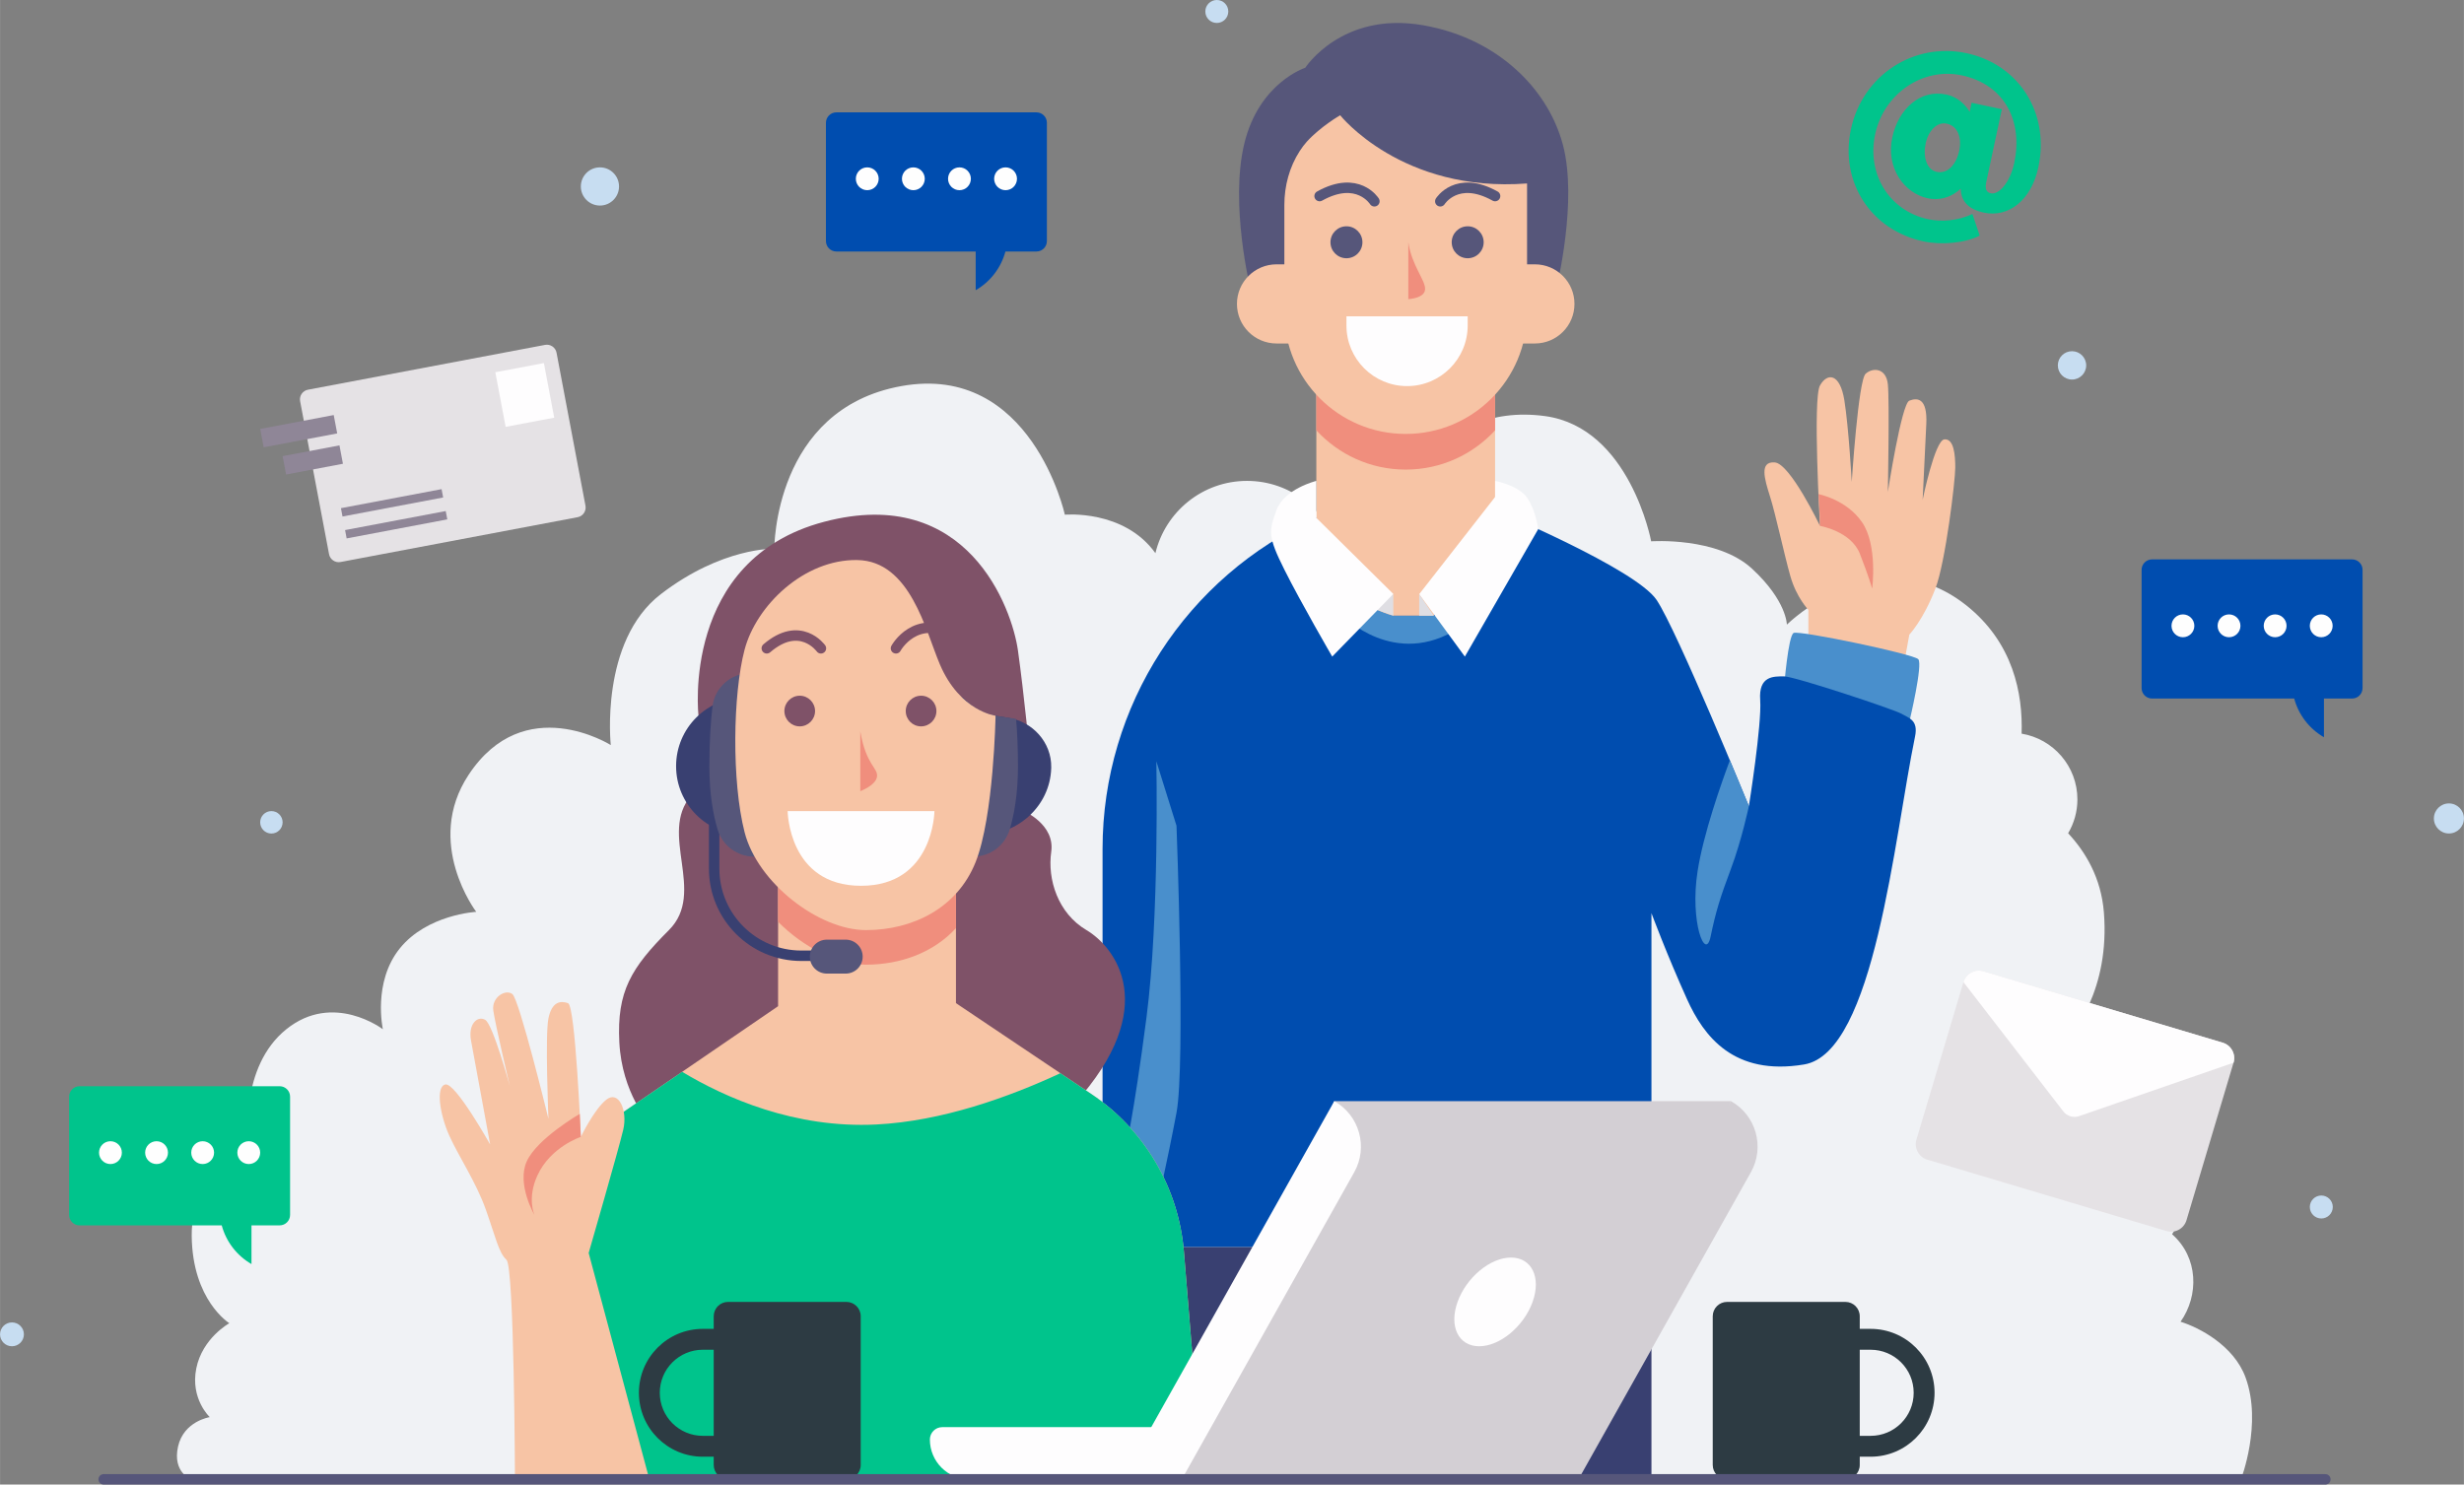 <?xml version="1.0" encoding="UTF-8"?>
<!DOCTYPE svg PUBLIC "-//W3C//DTD SVG 1.1//EN" "http://www.w3.org/Graphics/SVG/1.1/DTD/svg11.dtd">
<!-- Creator: CorelDRAW -->
<svg xmlns="http://www.w3.org/2000/svg" xml:space="preserve" width="8.03in" height="4.839in" version="1.1" shape-rendering="geometricPrecision" text-rendering="geometricPrecision" image-rendering="optimizeQuality" fill-rule="evenodd" clip-rule="evenodd"
viewBox="0 0 17534.54 10566.98"
 xmlns:xlink="http://www.w3.org/1999/xlink"
 xmlns:xodm="http://www.corel.com/coreldraw/odm/2003">
 <rect x="0" y="0" width="17534.54" height="10566.98" fill="#808080" stroke="none"/>
 <g id="Layer_x0020_1">
  <g id="_2011674226112">
   <path fill="#F0F2F5" fill-rule="nonzero" d="M15980.6 9805.53c-83.52,-229.05 -331.32,-356.5 -462.89,-397.53 131.54,-186.07 127.94,-457.04 -60.2,-622.78 107.15,-165.6 180.22,-415.27 44.28,-734.71 -83.28,-195.78 -231.93,-294.23 -370.6,-343.46 11.43,-40.85 17.74,-83.86 17.74,-128.38 0,-192.93 -114.83,-358.71 -279.66,-433.71 70.33,-159.17 124.95,-376.18 102.84,-651.39 -19.59,-244 -129.72,-428.68 -254.46,-562.47 41.71,-70.66 66.03,-152.8 66.03,-240.79 0,-235.75 -171.9,-430.89 -397.1,-468.16 9.49,-282.88 -58.63,-650.48 -398.38,-916.98 -631.43,-495.23 -1272.18,140.97 -1272.18,140.97 0,0 0,-168.82 -247.61,-397.86 -247.64,-229.05 -718.11,-195.18 -718.11,-195.18 0,0 -150.44,-808.98 -755.27,-891.3 -796,-108.34 -1091.08,668.59 -1091.08,668.59 0,0 -163.23,129.93 -384.73,279.72 -80.1,-281.06 -338.2,-487.09 -644.99,-487.09 -316.58,0 -581.26,219.47 -651.99,514.36 -224.11,-312.76 -644.42,-273.66 -644.42,-273.66 0,0 -238.33,-1082.62 -1163.83,-915.47 -908.86,164.12 -903.82,1157.63 -903.82,1157.63 0,0 -371.45,-12.38 -807.86,323.46 -436.44,335.84 -355.97,1074.03 -355.97,1074.03 0,0 -615.56,-388.58 -1012.01,212.06 -319.46,484.03 54.51,975.04 54.51,975.04 0,0 -348.7,18.56 -543.72,259.98 -194.99,241.46 -120.71,575.75 -120.71,575.75 0,0 -352.86,-269.3 -687.15,0 -334.29,269.27 -269.3,789.3 -269.3,789.3 0,0 -408.57,222.86 -403.93,681.6 4.64,458.76 267.72,621.51 267.72,621.51 0,0 -191.89,105.24 -235.24,321.92 -43.34,216.67 95.96,346.66 95.96,346.66 0,0 -185.7,27.88 -225.96,210.5 -40.24,182.61 92.87,232.14 92.87,232.14l14588.15 0c0,0 153.52,-394.04 33.08,-724.3z"/>
   <path fill="#F7C4A5" fill-rule="nonzero" d="M12869.15 4519.99l0 -179.22c0,0 -84.53,-86.68 -127.84,-238.33 -43.34,-151.67 -105.24,-442.63 -145.49,-569.52 -40.24,-126.93 -75.91,-249.62 34.06,-241.46 109.94,8.16 321.89,451.91 321.89,451.91 0,0 -52.62,-906.92 0,-999.79 52.62,-92.83 142.4,-86.65 173.34,105.24 30.97,191.93 52.62,581.94 52.62,581.94 0,0 46.43,-724.3 99.06,-770.74 52.62,-46.43 145.49,-40.24 157.86,74.28 12.37,114.52 0,767.64 0,767.64 0,0 97.15,-628.34 152.86,-650.03 55.72,-21.66 129.99,-21.66 120.72,167.15 -9.29,188.83 -25.96,538.59 -25.96,538.59 0,0 86.68,-424.07 154.77,-430.26 68.09,-6.19 77.4,111.43 77.4,201.2 0,89.78 -68.49,672.41 -142.4,863.58 -86.04,222.53 -184.53,325.01 -184.53,325.01l-45.16 248.16c0,0 -601.07,-163.63 -673.19,-245.37z"/>
   <path fill="#498FCC" fill-rule="nonzero" d="M12696 4893.8c0,0 28.99,-368.57 68.27,-388.49 39.27,-19.96 853.23,149.67 886.92,186.89 33.73,37.21 -60.69,432.97 -60.69,432.97 0,0 -804.85,-105.85 -894.5,-231.37z"/>
   <path fill="#004DAF" fill-rule="nonzero" d="M9367.41 3686.11l0 0c-926.06,418 -1521.34,1339.77 -1521.34,2355.78l0 2835.03 3906.28 0 0 -2377.17c0,0 109.19,294.23 253.37,613.14 118.77,262.72 331.63,547.6 833.06,464.02 501.44,-83.56 640.74,-1615.76 789.3,-2333.87 24.14,-116.59 -41.24,-130.71 -96.45,-162.57 -55.17,-31.87 -761.37,-266.04 -835.64,-266.04 -74.28,0 -182.2,-4.74 -169.82,168.62 12.37,173.33 -80.5,755.24 -80.5,755.24 0,0 -507.63,-1244.29 -656.19,-1467.15 -148.58,-222.86 -1149.92,-640.74 -1149.92,-640.74l-1272.17 55.71z"/>
   <path fill="#498FCC" fill-rule="nonzero" d="M8228.9 5418.71l143.37 458.88c0,0 65,1699.31 0,2042.88 -65,343.58 -143.37,687.18 -143.37,687.18l-223.35 -405.96c0,0 60.3,-244.06 153.14,-959.08 92.87,-715.03 70.21,-1823.91 70.21,-1823.91z"/>
   <path fill="#498FCC" fill-rule="nonzero" d="M9554.7 4382.57c0,0 371.42,383.82 829.51,86.65 458.13,-297.14 -181.06,-86.65 -181.06,-86.65l-287.87 0 -168.21 -72.34 -192.37 72.34z"/>
   <path fill="#F7C4A5" fill-rule="nonzero" d="M9367.41 2581.11l0 1104.99 135.91 334.96c72.54,178.79 225.25,312.79 411.96,361.5l287.87 0 436.44 -752.18 0 -1049.28 -1272.17 0z"/>
   <path fill="#56567A" fill-rule="nonzero" d="M8898.49 2054.89c0,0 -148.59,-600.5 -43.35,-1033.82 105.25,-433.35 433.35,-538.59 433.35,-538.59 0,0 259.98,-402.38 835.73,-303.36 575.72,99.06 940.98,510.54 1015.25,930.06 74.28,419.52 -74.27,989.05 -74.27,989.05l-2166.72 -43.34z"/>
   <path fill="#F7C4A5" fill-rule="nonzero" d="M10922.81 2444.9l-176.43 0 0 -563.34 176.43 0c155.56,0 281.67,126.11 281.67,281.67l0 0c0,155.56 -126.11,281.68 -281.67,281.68z"/>
   <path fill="#F7C4A5" fill-rule="nonzero" d="M9084.19 2444.9l176.43 0 0 -563.34 -176.43 0c-155.56,0 -281.67,126.11 -281.67,281.67l0 0c0,155.56 126.11,281.68 281.67,281.68z"/>
   <path fill="#F08E7D" fill-rule="nonzero" d="M10639.58 3062.93l0 -481.81 -1272.17 0 0 481.81c157.86,171.84 384.36,279.61 636.07,279.61l0.03 0c251.71,0 478.24,-107.77 636.07,-279.61z"/>
   <path fill="#F7C4A5" fill-rule="nonzero" d="M10867.09 1305.84l0 919.29c0,476.96 -386.64,863.61 -863.57,863.61l-0.03 0c-476.93,0 -863.57,-386.64 -863.57,-863.61l0 -765.64c0,-136.12 35.79,-270.96 109.88,-385.13 15.71,-24.2 32.78,-47.19 51.08,-67.24 97.5,-106.79 236.14,-186.83 236.14,-186.83 0,0 438.63,553.64 1330.07,485.55z"/>
   <polygon fill="#394071" fill-rule="nonzero" points="8228.9,10529.83 11752.35,10529.83 11752.35,8876.92 8228.9,8876.92 "/>
   <path fill="#7F5268" fill-rule="nonzero" d="M4620.76 7994.78c0,0 -194.98,-213.58 -213.57,-575.74 -18.56,-362.14 83.58,-529.29 352.87,-798.58 269.27,-269.3 -76.37,-685.78 157.84,-956.44 234.24,-270.66 52.53,-570.9 52.53,-570.9 0,0 -126.81,-1109.84 894.63,-1379.14 1021.47,-269.3 1337.17,617 1378.97,916.71 41.79,299.75 88.23,751.65 88.23,822.84 0,71.19 -46.43,319.86 -46.43,319.86 0,0 222.86,94.9 194.99,289.92 -27.84,194.99 46.43,436.45 250.73,557.15 204.27,120.72 536.93,547.88 -84.4,1235.02 -621.33,687.15 -3026.39,139.3 -3026.39,139.3z"/>
   <path fill="#F7C4A5" fill-rule="nonzero" d="M5536.96 6214.98l0 947.16 -1091.76 746.99c-386.7,264.59 -627.64,694.64 -651.33,1162.62l-73.83 1458.07 4837.96 0 -132.85 -1619.63c-37.34,-455.25 -279.97,-868.7 -659.21,-1123.29l-963 -646.44 0 -984.29 -1265.99 58.81z"/>
   <path fill="#F08E7D" fill-rule="nonzero" d="M5536.99 6561.62c178.85,179.77 420.94,304.91 625.24,304.91 245.88,0 481.45,-85.74 640.71,-260.26l0 -389.74 -1265.95 58.81 0 286.28z"/>
   <path fill="#00C48C" fill-rule="nonzero" d="M8425.16 8910.2c-37.34,-455.25 -279.97,-868.7 -659.21,-1123.29l-220.08 -147.7c-368.9,171.33 -843.1,341.24 -1309.35,364.86 -582.64,29.48 -1077.35,-191.41 -1382.18,-374.87l-409.14 279.94c-386.7,264.59 -627.64,694.64 -651.33,1162.62l-73.83 1458.07 4837.96 0 -132.85 -1619.63z"/>
   <path fill="#F7C4A5" fill-rule="nonzero" d="M4620.76 10529.83l-431.79 -1611.11c0,0 213.58,-738.22 246.1,-877.53 32.48,-139.28 -33.33,-283.21 -120.72,-213.55 -87.41,69.64 -181.1,264.63 -181.1,264.63 0,0 -38.67,-933.21 -91.3,-951.81 -52.62,-18.56 -114.53,-12.37 -139.3,108.34 -24.75,120.72 0,715.03 0,715.03 0,0 -207.39,-851.2 -256.89,-888.36 -49.53,-37.16 -148.01,23.48 -135.63,116.35 12.37,92.83 117.04,536.77 117.04,536.77 0,0 -119.31,-437.41 -174.51,-469.29 -55.18,-31.88 -122.62,29.76 -100.97,147.37 21.68,117.62 136.21,739.77 136.21,739.77 0,0 -247.65,-442.63 -318.82,-427.13 -71.19,15.47 -37.88,216.83 27.12,362.32 65,145.46 190.56,331.02 260.23,526.55 69.64,195.5 91.87,308.18 147.58,359.26 55.72,51.08 60.33,1562.4 60.33,1562.4l956.43 0z"/>
   <path fill="#394071" fill-rule="nonzero" d="M5535.42 5942.59l-235.24 0c-270.09,0 -489.06,-218.98 -489.06,-489.06l0 0c0,-270.09 218.98,-489.05 489.06,-489.05l235.24 0 0 978.11z"/>
   <path fill="none" fill-rule="nonzero" stroke="#394071" stroke-width="74.29" stroke-miterlimit="10" d="M5081.96 5807.05l0 375.42c0,342.75 277.88,620.6 620.6,620.6l184.22 0"/>
   <path fill="#56567A" fill-rule="nonzero" d="M5338.88 4791.13l0 0c-137.37,0 -253.19,102.55 -268.99,238.96 -12.07,104.42 -21.96,244.58 -21.96,423.43 0,200.23 27.78,348.43 59.05,451.79 34.58,114.22 139.88,192.05 259.23,192.05l71.73 0 -99.05 -1306.23z"/>
   <path fill="#394071" fill-rule="nonzero" d="M7084.62 5094.48c-92.65,-12.41 -170.73,-65.33 -233.6,-130.01l-94.51 0 0 978.11 221.65 0c265.81,0 493.28,-206.39 502.39,-472.05 0.09,-2.82 0.15,-5.61 0.21,-8.43 3.06,-177.21 -132.18,-326.65 -307.48,-352.97 -53.5,-8.04 -88.66,-14.65 -88.66,-14.65z"/>
   <path fill="#56567A" fill-rule="nonzero" d="M7084.62 5094.48c-55.26,-7.4 -105.27,-29.33 -150.04,-59.44l-80.56 1062.29 71.73 0c119.35,0 224.66,-77.8 259.23,-192.01 31.27,-103.39 59.06,-251.56 59.06,-451.79 0,-133.17 -5.49,-244.82 -13.28,-336.29 -84.31,-11.13 -146.13,-22.75 -146.13,-22.75z"/>
   <path fill="#F7C4A5" fill-rule="nonzero" d="M7084.62 5094.48c0,0 -12.37,718.09 -142.37,1043.1 -130.02,325.01 -445.72,482.87 -780.01,482.87 -334.29,0 -770.74,-334.29 -863.61,-696.46 -92.83,-362.14 -83.56,-984.28 0,-1300.01 83.59,-315.73 424.07,-643.81 801.7,-637.62 377.61,6.19 485.82,502.77 588.09,742.86 142.39,334.28 396.19,365.25 396.19,365.25z"/>
   <path fill="#56567A" fill-rule="nonzero" d="M6018.29 6929.97l-134.63 0c-66.66,0 -120.71,-54.04 -120.71,-120.71l0 0c0,-66.66 54.04,-120.72 120.71,-120.72l134.63 0c66.66,0 120.72,54.05 120.72,120.72l0 0c0,66.66 -54.05,120.71 -120.72,120.71z"/>
   <path fill="#F08E7D" fill-rule="nonzero" d="M6121.99 5205.91l0 425.59c0,0 112.19,-41.79 119.16,-104.46 6.98,-62.69 -78.16,-80.49 -119.16,-321.13z"/>
   <path fill="#FEFDFE" fill-rule="nonzero" d="M5605.08 5773.38l1044.64 0c0,0 -4.64,531.68 -522.31,531.68 -517.69,0 -522.33,-531.68 -522.33,-531.68z"/>
   <path fill="none" fill-rule="nonzero" stroke="#7F5268" stroke-width="74.29" stroke-linecap="round" stroke-miterlimit="10" d="M5841.86 4614.71c0,0 -146.77,-204.84 -385.37,0"/>
   <path fill="none" fill-rule="nonzero" stroke="#7F5268" stroke-width="74.29" stroke-linecap="round" stroke-miterlimit="10" d="M6375.78 4614.71c0,0 139.3,-256.37 427.16,-91.05"/>
   <path fill="#7F5268" fill-rule="nonzero" d="M5800.07 5061.19c0,60.26 -48.83,109.13 -109.09,109.13 -60.27,0 -109.13,-48.87 -109.13,-109.13 0,-60.23 48.86,-109.09 109.13,-109.09 60.26,0 109.09,48.86 109.09,109.09z"/>
   <path fill="#7F5268" fill-rule="nonzero" d="M6663.68 5061.19c0,60.26 -48.86,109.13 -109.13,109.13 -60.27,0 -109.09,-48.87 -109.09,-109.13 0,-60.23 48.82,-109.09 109.09,-109.09 60.27,0 109.13,48.86 109.13,109.09z"/>
   <path fill="none" fill-rule="nonzero" stroke="#56567A" stroke-width="74.29" stroke-linecap="round" stroke-miterlimit="10" d="M9780.65 1432.74c0,0 -117.66,-188.81 -390.01,-37.16"/>
   <path fill="none" fill-rule="nonzero" stroke="#56567A" stroke-width="74.29" stroke-linecap="round" stroke-miterlimit="10" d="M10249.58 1432.74c0,0 117.61,-188.81 390,-37.16"/>
   <path fill="#56567A" fill-rule="nonzero" d="M9695.51 1724.48c0,62.81 -50.92,113.73 -113.77,113.73 -62.81,0 -113.73,-50.92 -113.73,-113.73 0,-62.84 50.92,-113.76 113.73,-113.76 62.85,0 113.77,50.92 113.77,113.76z"/>
   <path fill="#56567A" fill-rule="nonzero" d="M10558.33 1724.48c0,62.81 -50.92,113.73 -113.76,113.73 -62.81,0 -113.74,-50.92 -113.74,-113.73 0,-62.84 50.93,-113.76 113.74,-113.76 62.84,0 113.76,50.92 113.76,113.76z"/>
   <path fill="#F08E7D" fill-rule="nonzero" d="M10022.08 1724.48l0 404.69c0,0 114.98,-4.75 119.41,-68.93 4.39,-64.15 -94.67,-167.85 -119.41,-335.75z"/>
   <path fill="#FEFDFE" fill-rule="nonzero" d="M9581.74 2251.45l862.82 0 0 65.39c0,238.24 -193.14,431.41 -431.38,431.41l-0.03 0c-238.24,0 -431.42,-193.17 -431.42,-431.41l0 -65.39z"/>
   <path fill="#F08E7D" fill-rule="nonzero" d="M12951.76 3743.37c0,0 220.71,37.15 283.7,198.11 62.99,160.96 87.74,247.61 87.74,247.61 0,0 40.24,-306.42 -71.19,-470.47 -111.43,-164.06 -311.42,-201.51 -311.42,-201.51 0,0 11.16,136.51 11.16,226.26z"/>
   <path fill="#F08E7D" fill-rule="nonzero" d="M4133.26 8092.27c0,0 -215.16,70.27 -308.76,273.94 -76.16,165.77 -20.9,283.21 -20.9,283.21 0,0 -129.2,-221.17 -54.92,-383.67 74.31,-162.48 376.81,-337.15 376.81,-337.15l7.76 163.66z"/>
   <path fill="#FEFDFE" fill-rule="nonzero" d="M10099.44 4229.34l325.02 444.18 522 -907.34c0,0 -17.47,-135.79 -79.37,-223.99 -61.9,-88.23 -227.5,-119.17 -227.5,-119.17l0 114.53 -540.14 691.79z"/>
   <polygon fill="#DFDEE3" fill-rule="nonzero" points="9915.28,4227.79 9915.28,4382.57 9781.5,4335.22 "/>
   <polygon fill="#DFDEE3" fill-rule="nonzero" points="10099.44,4229.34 10099.44,4382.57 10203.15,4382.57 "/>
   <path fill="#FEFDFE" fill-rule="nonzero" d="M9915.28 4227.79l-547.87 -541.69 0 -263.08c0,0 -227.5,55.72 -283.22,207.37 -55.71,151.67 -61.9,188.83 55.72,424.07 117.61,235.24 340.57,619.06 340.57,619.06l434.8 -445.73z"/>
   <path fill="#2D3B43" fill-rule="nonzero" d="M5001.49 10220.3l151.66 0 0 -612.87 -151.66 0c-84.63,0 -161.27,34.3 -216.71,89.74 -55.44,55.44 -89.74,132.06 -89.74,216.7 0,84.63 34.3,161.25 89.74,216.7 55.44,55.44 132.07,89.74 216.71,89.74zm225.95 148.58l-225.95 0c-125.62,0 -239.4,-50.93 -321.75,-133.28 -82.34,-82.35 -133.28,-196.11 -133.28,-321.74 0,-125.62 50.94,-239.39 133.28,-321.74 82.35,-82.35 196.12,-133.28 321.75,-133.28l300.24 0 0 910.03 -74.29 0z"/>
   <path fill="#2D3B43" fill-rule="nonzero" d="M6022.93 10529.83l-841.92 0c-56.41,0 -102.15,-45.74 -102.15,-102.15l0 -1058.6c0,-56.42 45.74,-102.15 102.15,-102.15l841.92 0c56.42,0 102.15,45.73 102.15,102.15l0 1058.6c0,56.41 -45.74,102.15 -102.15,102.15z"/>
   <path fill="#2D3B43" fill-rule="nonzero" d="M13312.05 10368.88l-300.25 0 0 -910.03 300.25 0c125.62,0 239.39,50.93 321.74,133.28 82.34,82.35 133.28,196.11 133.28,321.74 0,125.62 -50.94,239.39 -133.28,321.74 -82.35,82.34 -196.11,133.28 -321.74,133.28zm-151.67 -148.58l151.67 0c84.63,0 161.25,-34.3 216.7,-89.74 55.44,-55.44 89.74,-132.06 89.74,-216.7 0,-84.63 -34.3,-161.25 -89.74,-216.7 -55.44,-55.44 -132.06,-89.74 -216.7,-89.74l-151.67 0 0 612.87z"/>
   <path fill="#2D3B43" fill-rule="nonzero" d="M12290.6 10529.83l841.92 0c56.42,0 102.15,-45.74 102.15,-102.15l0 -1058.6c0,-56.42 -45.74,-102.15 -102.15,-102.15l-841.92 0c-56.41,0 -102.15,45.73 -102.15,102.15l0 1058.6c0,56.41 45.74,102.15 102.15,102.15z"/>
   <path fill="#FEFDFE" fill-rule="nonzero" d="M8408.14 10529.83l-1507.69 0c-156.41,0 -283.21,-126.82 -283.21,-283.22l0 0c0,-48.71 39.49,-88.23 88.2,-88.23l1702.7 0 0 371.46z"/>
   <path fill="#D3CFD4" fill-rule="nonzero" d="M12460.12 8343.76l-1227.22 2186.07 -323.89 -181.83 1409.08 -2509.96 0 0c178.85,100.42 242.45,326.83 142.03,505.71z"/>
   <polygon fill="#D3CFD4" fill-rule="nonzero" points="9495.16,7838.04 12318.09,7838.04 11232.9,10529.83 8409.99,10529.83 "/>
   <path fill="#FEFDFE" fill-rule="nonzero" d="M9637.22 8343.76l-1227.23 2186.07 -323.89 -181.83 1409.06 -2509.96 0 0c178.88,100.42 242.48,326.83 142.06,505.71z"/>
   <path fill="#FEFDFE" fill-rule="nonzero" d="M10906.57 9266.93c-62.57,174.36 -232.81,315.73 -380.24,315.73 -147.47,0 -216.28,-141.37 -153.75,-315.73 62.57,-174.37 232.81,-315.7 380.24,-315.7 147.46,0 216.28,141.33 153.74,315.7z"/>
   <line fill="none" fill-rule="nonzero" stroke="#56567A" stroke-width="74.29" stroke-linecap="round" stroke-miterlimit="10" x1="737.43" y1="10529.83" x2="16548.22" y2= "10529.83" />
   <path fill="#498FCC" fill-rule="nonzero" d="M12080.45 6202.58c-55.71,359.07 55.72,643.83 92.84,464.31 37.15,-179.55 68.12,-278.57 144.8,-482.87 76.64,-204.31 127.59,-445.73 127.59,-445.73 0,0 -55.62,-136.36 -135.27,-326.47 -62.69,167.67 -188.71,524.92 -229.96,790.76z"/>
   <path fill="#E5E2E5" fill-rule="nonzero" d="M15417.5 8762.46l-1702.47 -508.23c-60.59,-18.07 -95.05,-81.89 -76.97,-142.48l334.69 -1121.14c18.11,-60.59 81.89,-95.08 142.48,-76.97l1702.49 508.2c60.6,18.11 95.05,81.89 76.98,142.52l-334.69 1121.14c-18.11,60.59 -81.89,95.08 -142.52,76.97z"/>
   <path fill="#FEFDFE" fill-rule="nonzero" d="M15817.73 7421.83l-1702.49 -508.2c-60.59,-18.11 -124.38,16.38 -142.48,76.97l710.77 920.54c26.3,34.06 71.43,47.53 112.08,33.45l1099.11 -380.24c18.07,-60.63 -16.38,-124.41 -76.98,-142.52z"/>
   <path fill="#00C48C" fill-rule="nonzero" d="M1989.77 7731.68l-1423.85 0c-41,0 -74.27,33.24 -74.27,74.28l0 841.91c0,41.04 33.27,74.31 74.27,74.31l1011.68 0c30.93,114.68 106.12,214.5 211.76,275.49l0 -275.49 200.41 0c41.04,0 74.28,-33.27 74.28,-74.31l0 -841.91c0,-41.04 -33.25,-74.28 -74.28,-74.28z"/>
   <path fill="#FEFEFE" fill-rule="nonzero" d="M866.93 8204.49c0,44.85 -36.36,81.25 -81.25,81.25 -44.85,0 -81.25,-36.39 -81.25,-81.25 0,-44.9 36.4,-81.25 81.25,-81.25 44.9,0 81.25,36.36 81.25,81.25z"/>
   <path fill="#FEFEFE" fill-rule="nonzero" d="M1195.04 8204.49c0,44.85 -36.37,81.25 -81.25,81.25 -44.86,0 -81.25,-36.39 -81.25,-81.25 0,-44.9 36.39,-81.25 81.25,-81.25 44.89,0 81.25,36.36 81.25,81.25z"/>
   <path fill="#FEFEFE" fill-rule="nonzero" d="M1523.14 8204.49c0,44.85 -36.36,81.25 -81.25,81.25 -44.85,0 -81.25,-36.39 -81.25,-81.25 0,-44.9 36.4,-81.25 81.25,-81.25 44.9,0 81.25,36.36 81.25,81.25z"/>
   <path fill="#FEFEFE" fill-rule="nonzero" d="M1851.25 8204.49c0,44.85 -36.37,81.25 -81.25,81.25 -44.89,0 -81.25,-36.39 -81.25,-81.25 0,-44.9 36.37,-81.25 81.25,-81.25 44.89,0 81.25,36.36 81.25,81.25z"/>
   <path fill="#004DAF" fill-rule="nonzero" d="M16738.66 3981.73l-1423.85 0c-41.04,0 -74.28,33.24 -74.28,74.27l0 841.92c0,41.04 33.25,74.27 74.28,74.27l1011.67 0c30.94,114.7 106.13,214.51 211.74,275.48l0 -275.48 200.45 0c41,0 74.27,-33.24 74.27,-74.27l0 -841.92c0,-41.04 -33.27,-74.27 -74.27,-74.27z"/>
   <path fill="#FEFEFE" fill-rule="nonzero" d="M15615.83 4454.54c0,44.86 -36.37,81.25 -81.25,81.25 -44.86,0 -81.25,-36.39 -81.25,-81.25 0,-44.89 36.39,-81.25 81.25,-81.25 44.89,0 81.25,36.37 81.25,81.25z"/>
   <path fill="#FEFEFE" fill-rule="nonzero" d="M15943.93 4454.54c0,44.86 -36.39,81.25 -81.25,81.25 -44.89,0 -81.25,-36.39 -81.25,-81.25 0,-44.89 36.37,-81.25 81.25,-81.25 44.86,0 81.25,36.37 81.25,81.25z"/>
   <path fill="#FEFEFE" fill-rule="nonzero" d="M16272.04 4454.54c0,44.86 -36.4,81.25 -81.25,81.25 -44.89,0 -81.25,-36.39 -81.25,-81.25 0,-44.89 36.37,-81.25 81.25,-81.25 44.85,0 81.25,36.37 81.25,81.25z"/>
   <path fill="#FEFEFE" fill-rule="nonzero" d="M16600.14 4454.54c0,44.86 -36.39,81.25 -81.25,81.25 -44.89,0 -81.25,-36.39 -81.25,-81.25 0,-44.89 36.37,-81.25 81.25,-81.25 44.86,0 81.25,36.37 81.25,81.25z"/>
   <path fill="#004DAF" fill-rule="nonzero" d="M5951.75 799.76l1423.83 0c41.04,0 74.31,33.24 74.31,74.27l0 841.92c0,41.04 -33.27,74.27 -74.31,74.27l-220.68 0c-30.94,114.71 -106.13,214.52 -211.74,275.49l0 -275.49 -991.41 0c-41.04,0 -74.27,-33.24 -74.27,-74.27l0 -841.92c0,-41.04 33.24,-74.27 74.27,-74.27z"/>
   <path fill="#FEFEFE" fill-rule="nonzero" d="M7074.58 1272.57c0,44.86 36.37,81.25 81.23,81.25 44.89,0 81.25,-36.39 81.25,-81.25 0,-44.89 -36.37,-81.25 -81.25,-81.25 -44.86,0 -81.23,36.37 -81.23,81.25z"/>
   <path fill="#FEFEFE" fill-rule="nonzero" d="M6746.48 1272.57c0,44.86 36.37,81.25 81.25,81.25 44.85,0 81.25,-36.39 81.25,-81.25 0,-44.89 -36.4,-81.25 -81.25,-81.25 -44.89,0 -81.25,36.37 -81.25,81.25z"/>
   <path fill="#FEFEFE" fill-rule="nonzero" d="M6418.37 1272.57c0,44.86 36.37,81.25 81.25,81.25 44.86,0 81.25,-36.39 81.25,-81.25 0,-44.89 -36.39,-81.25 -81.25,-81.25 -44.89,0 -81.25,36.37 -81.25,81.25z"/>
   <path fill="#FEFEFE" fill-rule="nonzero" d="M6090.27 1272.57c0,44.86 36.37,81.25 81.25,81.25 44.85,0 81.25,-36.39 81.25,-81.25 0,-44.89 -36.4,-81.25 -81.25,-81.25 -44.89,0 -81.25,36.37 -81.25,81.25z"/>
   <path fill="#E5E2E5" fill-rule="nonzero" d="M4110.39 3681.44l-1687.21 318.98c-38,7.19 -74.64,-17.81 -81.83,-55.81l-205.85 -1088.84c-7.19,-38 17.81,-74.64 55.81,-81.83l1687.21 -318.97c38,-7.19 74.64,17.81 81.83,55.81l205.88 1088.83c7.15,38 -17.81,74.64 -55.84,81.83z"/>
   <polygon fill="#FEFDFE" fill-rule="nonzero" points="3943.79,2973.06 3598.12,3038.39 3524.63,2649.74 3870.33,2584.39 "/>
   <polygon fill="#8F8697" fill-rule="nonzero" points="3153.4,3541.07 2437.13,3676.46 2425.94,3617.17 3142.18,3481.75 "/>
   <polygon fill="#8F8697" fill-rule="nonzero" points="3182.88,3696.96 2466.61,3832.39 2455.39,3773.06 3171.66,3637.64 "/>
   <polygon fill="#8F8697" fill-rule="nonzero" points="2399.37,3085.1 1876.25,3184 1851.5,3053.22 2374.62,2954.31 "/>
   <polygon fill="#8F8697" fill-rule="nonzero" points="2440.19,3301.05 2035.69,3377.5 2010.94,3246.72 2415.47,3170.26 "/>
   <path fill="#00C48C" fill-rule="nonzero" d="M13703.97 1019.8c-20.14,94.02 4.82,187.71 78.12,203.42 79.71,17.07 140.15,-54.99 160.62,-150.65 19.45,-90.84 -9.12,-175.3 -88.83,-192.38 -70.13,-15.01 -131.14,51.93 -149.92,139.61zm463.86 356.03c55.81,11.95 135.93,-74.25 166.32,-216.09 62.12,-290.08 -62.51,-556.82 -373.3,-623.36 -277.36,-59.39 -554.55,129.62 -616.66,419.73 -61.08,285.28 103.25,545.5 377.36,604.22 89.29,19.1 210.52,13.4 314.82,-37.61l51.93 154.47c-108.52,55.14 -276.22,67.55 -400.53,40.95 -372.94,-79.86 -596.58,-421.16 -515.7,-798.88 82.26,-384.16 448,-620.9 822.57,-540.68 372.96,79.85 594.01,425.58 511.05,812.89 -50.17,234.3 -212.04,359.68 -388.95,321.8 -95.63,-20.47 -156.69,-70.21 -162.84,-158.23l-0.82 -11.82c-76.71,70.24 -161.26,83.8 -234.6,68.08 -165.78,-35.48 -299.21,-214.07 -252.1,-434.05 42.64,-199.2 197.11,-344.51 385.19,-304.24 114.77,24.57 165.2,123.72 165.2,123.72l13.99 -65.36 215.18 46.1 -110.91 518c-11.62,54.2 4.09,74.21 32.79,80.37z"/>
   <path fill="#C7DDF1" fill-rule="nonzero" d="M2010.94 5853.25c0,44.1 -35.73,79.85 -79.84,79.85 -44.1,0 -79.85,-35.76 -79.85,-79.85 0,-44.1 35.76,-79.86 79.85,-79.86 44.1,0 79.84,35.76 79.84,79.86z"/>
   <path fill="#C7DDF1" fill-rule="nonzero" d="M4405.07 1327.22c0,75.04 -60.84,135.91 -135.91,135.91 -75.04,0 -135.91,-60.87 -135.91,-135.91 0,-75.06 60.87,-135.91 135.91,-135.91 75.06,0 135.91,60.84 135.91,135.91z"/>
   <path fill="#C7DDF1" fill-rule="nonzero" d="M14846.18 2600.73c0,55.72 -45.19,100.91 -100.91,100.91 -55.72,0 -100.91,-45.19 -100.91,-100.91 0,-55.71 45.19,-100.87 100.91,-100.87 55.72,0 100.91,45.16 100.91,100.87z"/>
   <path fill="#C7DDF1" fill-rule="nonzero" d="M16601.09 8591.37c0,45.13 -36.61,81.71 -81.74,81.71 -45.13,0 -81.71,-36.58 -81.71,-81.71 0,-45.13 36.58,-81.74 81.71,-81.74 45.14,0 81.74,36.61 81.74,81.74z"/>
   <path fill="#C7DDF1" fill-rule="nonzero" d="M8740.89 81.74c0,45.14 -36.61,81.71 -81.74,81.71 -45.13,0 -81.71,-36.57 -81.71,-81.71 0,-45.13 36.58,-81.74 81.71,-81.74 45.13,0 81.74,36.61 81.74,81.74z"/>
   <path fill="#C7DDF1" fill-rule="nonzero" d="M169.76 9497.77c0,46.88 -38,84.89 -84.87,84.89 -46.88,0 -84.88,-38.01 -84.88,-84.89 0,-46.86 38,-84.86 84.88,-84.86 46.87,0 84.87,38 84.87,84.86z"/>
   <path fill="#C7DDF1" fill-rule="nonzero" d="M17534.54 5825.7c0,59.12 -47.92,107 -107,107 -59.12,0 -107,-47.89 -107,-107 0,-59.08 47.89,-107 107,-107 59.08,0 107,47.92 107,107z"/>
  </g>
 </g>
</svg>
